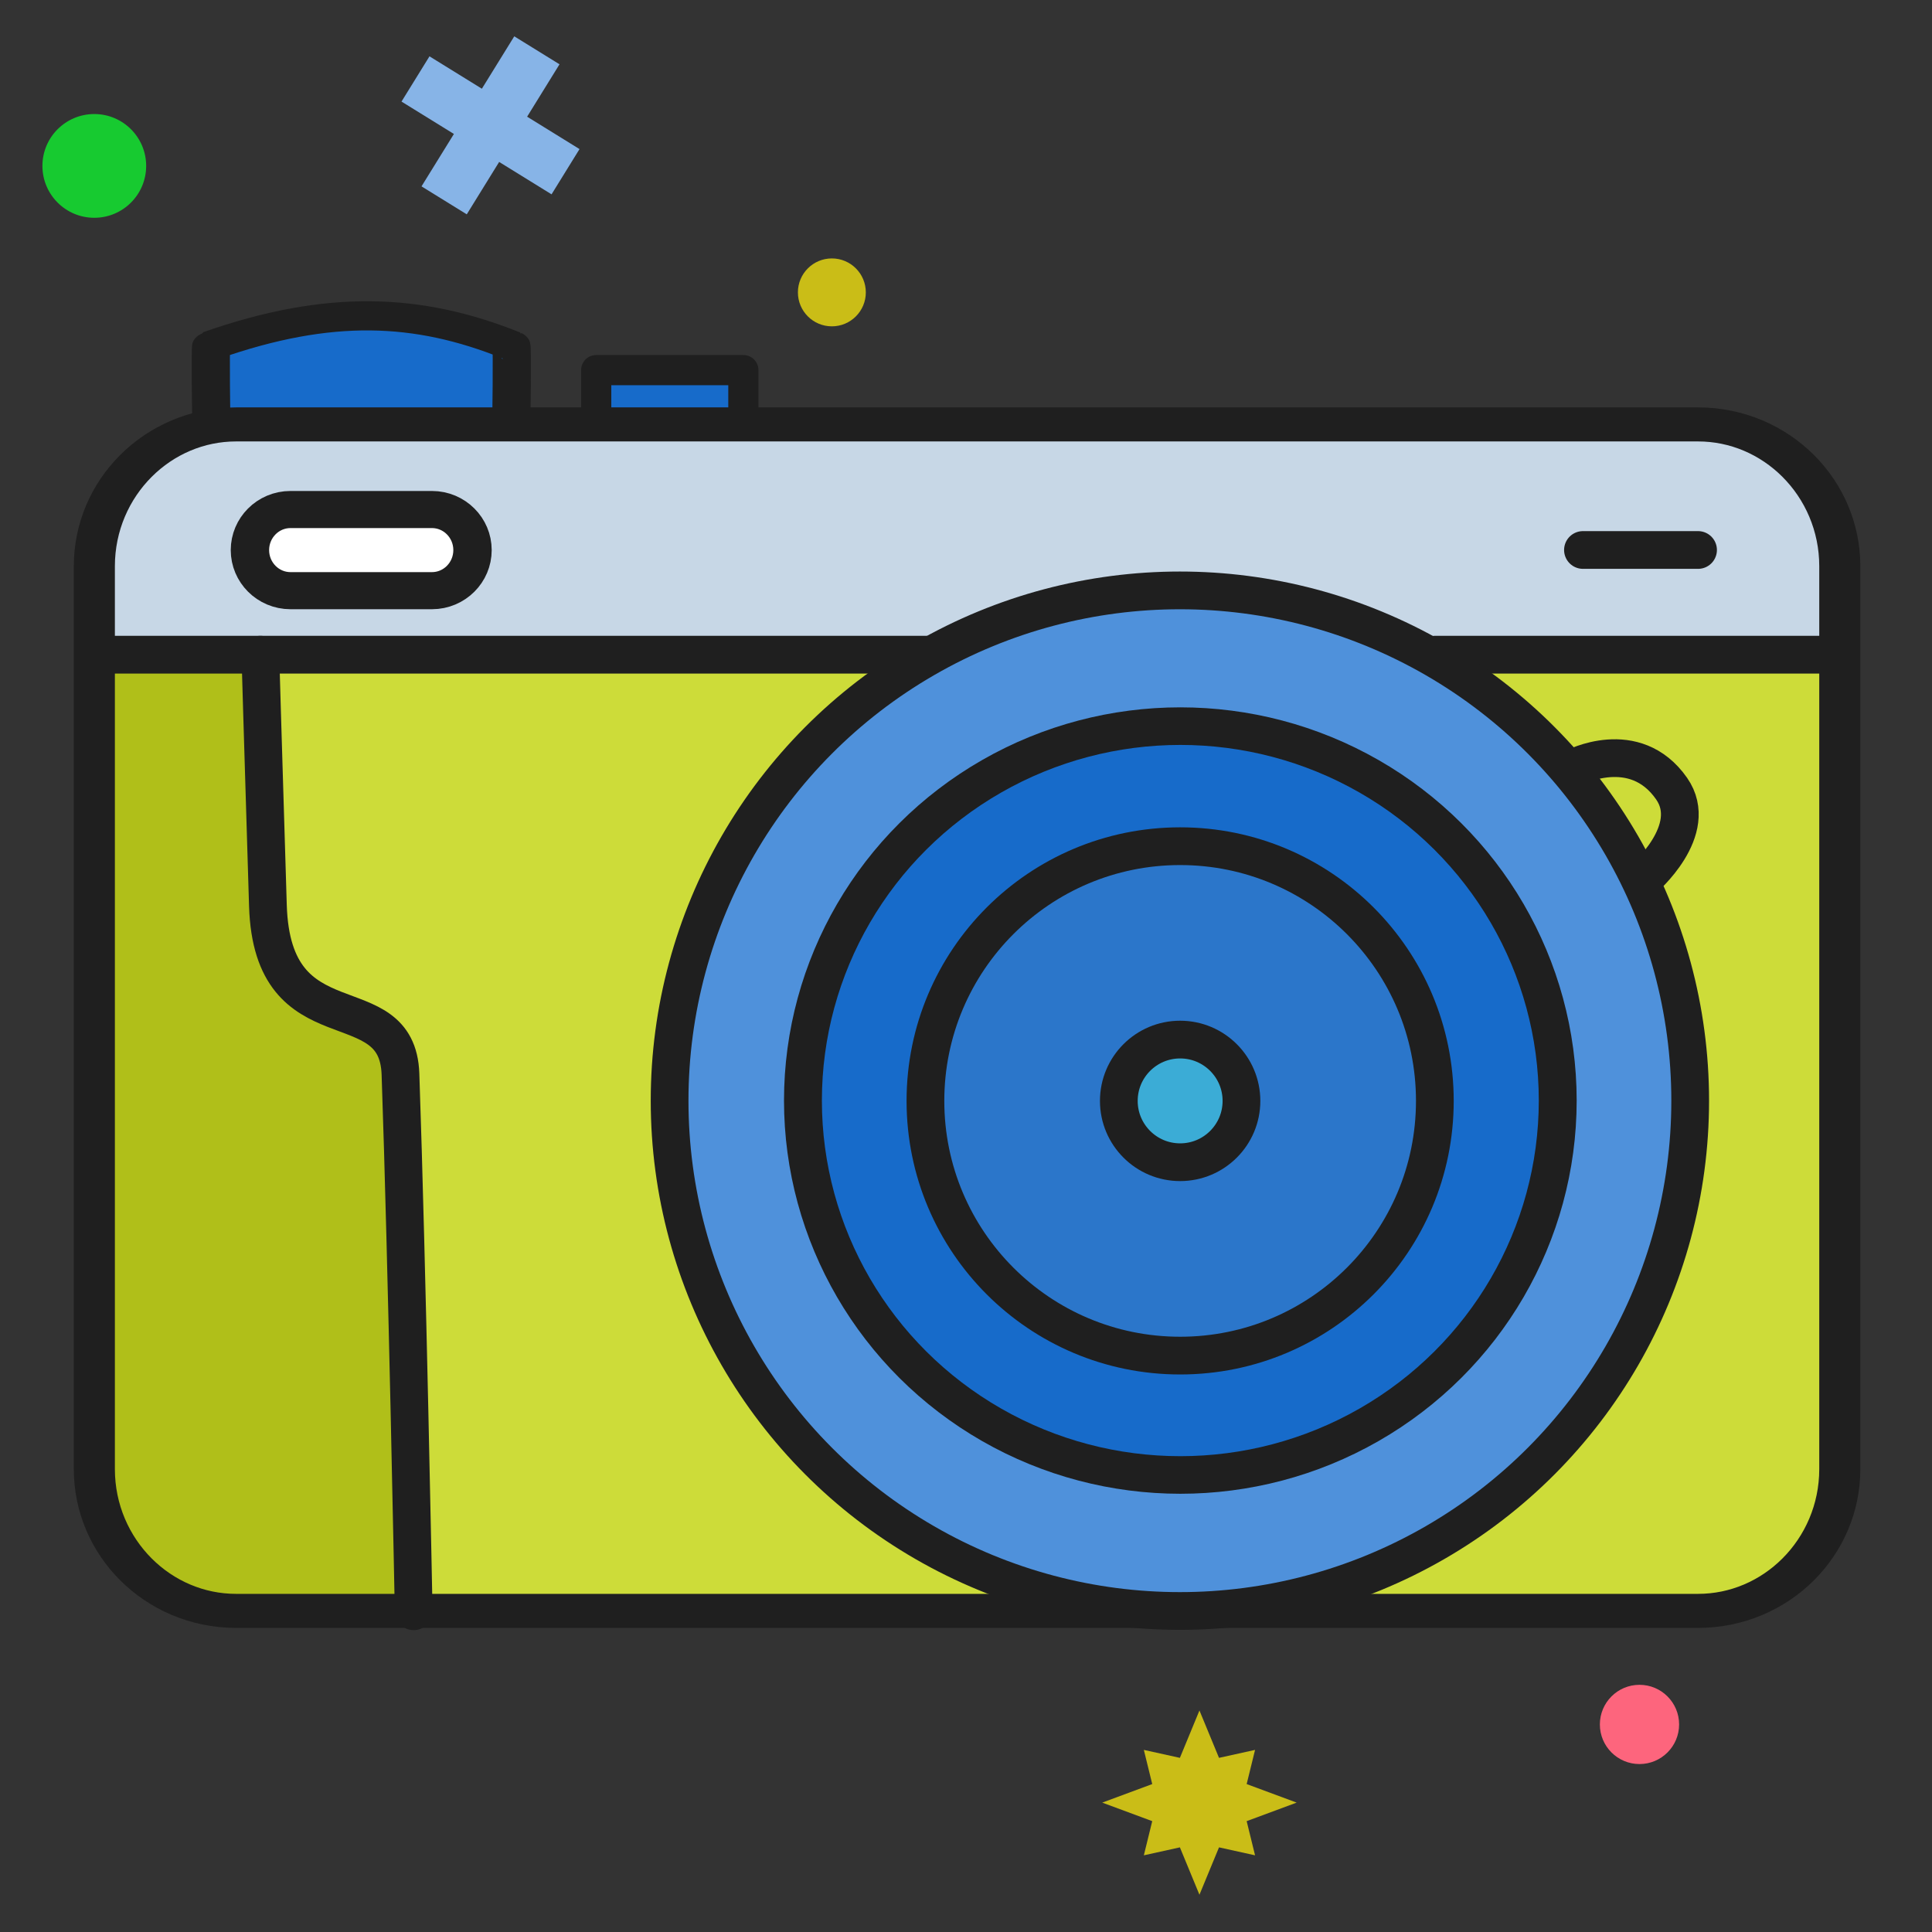 <?xml version="1.0" encoding="UTF-8" standalone="no"?>
<!DOCTYPE svg PUBLIC "-//W3C//DTD SVG 1.1//EN" "http://www.w3.org/Graphics/SVG/1.1/DTD/svg11.dtd">
<svg width="100%" height="100%" viewBox="0 0 1024 1024" version="1.1" xmlns="http://www.w3.org/2000/svg" xmlns:xlink="http://www.w3.org/1999/xlink" xml:space="preserve" xmlns:serif="http://www.serif.com/" style="fill-rule:evenodd;clip-rule:evenodd;stroke-linecap:round;stroke-linejoin:round;stroke-miterlimit:1.5;">
    <rect x="0" y="0" width="1024" height="1024" fill="#333333" stroke="none"/>
    <g id="Light">
        <path d="M50,347L50,784L57,807L67,825L80,838L100,849L124,854L908,854L923,850L942,841L957,828L966,813L971,802L975,783L975,347L50,347Z" style="fill:rgb(253,101,125);"/>
        <path d="M50,347L51.5,788L60,813L69,829L85,842L105,854L219,854L212,556L191.498,539.5L165,527L149,512L138,479L138,347L50,347Z" style="fill:rgb(241,77,103);"/>
    </g>
    <g id="Dark">
        <path d="M50,347L50,784L57,807L67,825L80,838L100,849L124,854L908,854L923,850L942,841L957,828L966,813L971,802L975,783L975,347L50,347Z" style="fill:rgb(205,220,57);"/>
        <path d="M50,347L51.5,788L60,813L69,829L85,842L105,854L219,854L212,556L191.498,539.5L165,527L149,512L138,479L138,347L50,347Z" style="fill:rgb(176,191,25);"/>
    </g>
    <g id="Camera-frame" serif:id="Camera frame">
        <path d="M50,346L975,345L975,281L963,257L950,243L927,231L905,225L111,225L87,237L68,251L57,270L50,290L50,346Z" style="fill:rgb(199,215,230);"/>
        <path d="M834,407C834,407 866.398,389.849 886,418C901.38,440.087 871,466 871,466" style="fill:none;stroke:rgb(31,31,31);stroke-width:20px;"/>
        <path d="M138,347C138,347 138.976,381.797 142,480C144.346,556.193 210.569,520.752 212.258,569.258C215.713,668.462 219.258,854 219.258,854" style="fill:none;stroke:rgb(31,31,31);stroke-width:20px;"/>
        <path d="M50,347L494,347" style="fill:none;stroke:rgb(31,31,31);stroke-width:20px;"/>
        <path d="M760.5,347L975,347" style="fill:none;stroke:rgb(31,31,31);stroke-width:20px;"/>
        <path d="M839,291.5L900,291.5" style="fill:none;stroke:rgb(31,31,31);stroke-width:20px;"/>
        <g transform="matrix(0.967,0,0,0.935,-0.978,20.413)">
            <path d="M260,290C260,302.694 250.04,313 237.771,313L160.229,313C147.96,313 138,302.694 138,290C138,277.306 147.96,267 160.229,267L237.771,267C250.04,267 260,277.306 260,290Z" style="fill:white;stroke:rgb(31,31,31);stroke-width:21.03px;"/>
        </g>
        <rect x="316" y="196.173" width="78" height="28.827" style="fill:rgb(23,107,202);stroke:rgb(31,31,31);stroke-width:16px;"/>
        <g transform="matrix(1,0,0,0.764,0,53.182)">
            <path d="M271,170C271.615,170.323 271,225 271,225L112,225C112,225 111.375,170.286 112,170C174.489,141.374 221.511,143.993 271,170Z" style="fill:rgb(23,107,202);stroke:rgb(31,31,31);stroke-width:20.23px;"/>
        </g>
        <g transform="matrix(1.18,0,0,0.978,-5.453,-0.97)">
            <path d="M831,307.825L831,797.175C831,839.576 802.458,874 767.303,874L110.697,874C75.542,874 47,839.576 47,797.175L47,307.825C47,265.424 75.542,231 110.697,231L767.303,231C802.458,231 831,265.424 831,307.825Z" style="fill:none;stroke:rgb(31,31,31);stroke-width:18.45px;"/>
        </g>
        <g transform="matrix(1.762,0,0,1.762,-446.808,-331.971)">
            <circle cx="608.5" cy="519.5" r="153.5" style="fill:rgb(79,145,219);stroke:rgb(31,31,31);stroke-width:11.35px;"/>
        </g>
        <g transform="matrix(1.27,0,0,1.26,-200.532,-145.594)">
            <circle cx="650.5" cy="578.5" r="157.5" style="fill:rgb(23,107,202);stroke:rgb(31,31,31);stroke-width:15.81px;"/>
        </g>
        <g transform="matrix(1,0,0,1,-45.5,-37.5)">
            <circle cx="671" cy="621" r="135" style="fill:rgb(43,118,202);stroke:rgb(31,31,31);stroke-width:20px;"/>
        </g>
        <g transform="matrix(1,0,0,1,-7,-8)">
            <circle cx="632.5" cy="591.5" r="32.5" style="fill:rgb(59,172,214);stroke:rgb(31,31,31);stroke-width:20px;"/>
        </g>
    </g>
    <g transform="matrix(1.571,0,0,1.571,-30.929,-66.806)">
        <circle cx="51.5" cy="98.5" r="17.5" style="fill:rgb(23,202,48);"/>
    </g>
    <g transform="matrix(1.565,0,0,1.565,-239.087,-77.435)">
        <circle cx="434.5" cy="148.5" r="11.5" style="fill:rgb(202,189,23);"/>
    </g>
    <g transform="matrix(1.369,-0.323,0.323,1.369,-37.412,6.525)">
        <path d="M212.413,59.413L226.587,73.587L210.174,90L226.587,106.413L212.413,120.587L196,104.174L179.587,120.587L165.413,106.413L181.826,90L165.413,73.587L179.587,59.413L196,75.826L212.413,59.413Z" style="fill:rgb(135,180,231);"/>
    </g>
    <g transform="matrix(1.12,0,0,1.149,36.533,-161.983)">
        <path d="M535,930L544.255,951.857L561.315,948.187L557.343,963.949L581,972.5L557.343,981.051L561.315,996.813L544.255,993.143L535,1015L525.745,993.143L508.685,996.813L512.657,981.051L489,972.5L512.657,963.949L508.685,948.187L525.745,951.857L535,930Z" style="fill:rgb(202,189,23);"/>
    </g>
    <g transform="matrix(1.826,0,0,1.826,75.565,642.826)">
        <circle cx="434.5" cy="148.5" r="11.5" style="fill:rgb(253,101,125);"/>
    </g>
</svg>
